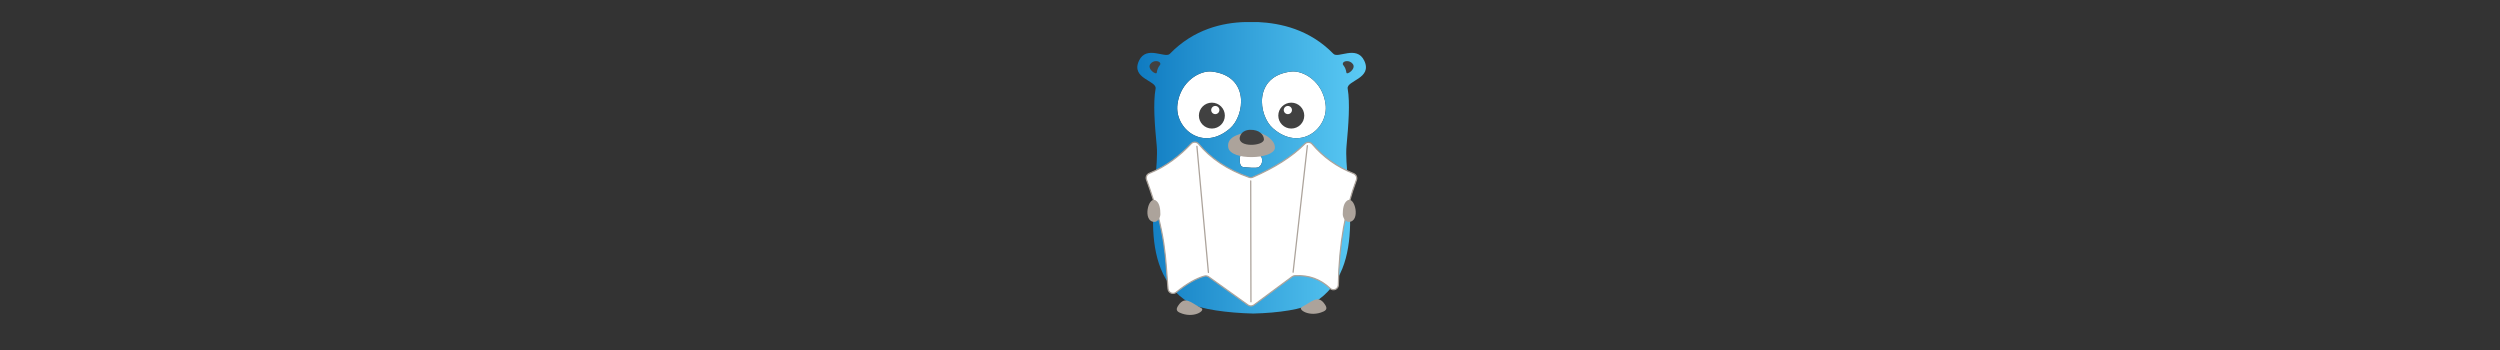<?xml version="1.0" encoding="UTF-8" standalone="no"?>
<!DOCTYPE svg PUBLIC "-//W3C//DTD SVG 1.1//EN" "http://www.w3.org/Graphics/SVG/1.1/DTD/svg11.dtd">
<svg width="100%" height="100%" viewBox="0 0 1000 140" version="1.1" xmlns="http://www.w3.org/2000/svg" xmlns:xlink="http://www.w3.org/1999/xlink" xml:space="preserve" xmlns:serif="http://www.serif.com/" style="fill-rule:evenodd;clip-rule:evenodd;stroke-linecap:round;stroke-linejoin:round;stroke-miterlimit:1.5;">
    <rect x="0" y="0" width="1000" height="140" fill="#333333" stroke="none"/>
    <g transform="matrix(1,0,0,1,0,-1300)">
        <g id="Static-Typing" serif:id="Static Typing" transform="matrix(0.977,0,0,0.182,2.84217e-13,1300)">
            <rect x="0" y="0" width="1024" height="768" style="fill:none;"/>
            <g id="Gopher" transform="matrix(0.151,0,0,0.808,450.465,46.688)">
                <path d="M381.081,363.552C378.301,364.788 373.668,395.058 387.876,396.602C397.452,397.529 423.707,400.618 429.884,396.602C441.931,388.88 440.695,370.347 433.9,365.714C422.471,358.301 384.17,362.008 381.081,363.552ZM302.625,136.834C270.811,133.127 217.375,162.78 209.344,225.792C200.695,291.274 277.915,356.139 352.046,291.274C391.892,256.371 405.792,148.88 302.625,136.834ZM517.606,136.834C414.44,148.88 428.34,256.371 468.185,291.274C542.317,356.139 619.537,291.274 610.888,225.792C603.166,162.78 549.73,133.127 517.606,136.834Z" style="fill:white;fill-rule:nonzero;"/>
                <path d="M715.598,106.873C739.382,155.985 667.104,161.236 670.811,183.166C677.606,222.703 672.973,281.39 667.722,339.151C658.764,437.066 731.969,671.506 579.382,765.714C550.656,783.629 482.394,793.514 415.058,795.058L414.44,795.058C347.104,793.514 269.575,783.629 240.849,765.714C88.571,671.506 161.776,437.066 153.127,339.151C147.568,281.39 142.934,222.703 150.039,183.166C153.745,161.236 81.467,156.293 105.251,106.873C125.637,64.556 175.985,101.931 188.649,88.649C253.205,21.622 331.66,3.707 393.436,2.162L427.413,2.162C488.88,5.251 567.336,21.931 632.201,88.649C644.865,101.931 694.903,64.556 715.598,106.873ZM381.081,363.552C378.301,364.788 373.668,395.058 387.876,396.602C397.452,397.529 423.707,400.618 429.884,396.602C441.931,388.88 440.695,370.347 433.9,365.714C422.471,358.301 384.17,362.008 381.081,363.552ZM302.625,136.834C270.811,133.127 217.375,162.78 209.344,225.792C200.695,291.274 277.915,356.139 352.046,291.274C391.892,256.371 405.792,148.88 302.625,136.834ZM517.606,136.834C414.44,148.88 428.34,256.371 468.185,291.274C542.317,356.139 619.537,291.274 610.888,225.792C603.166,162.78 549.73,133.127 517.606,136.834Z" style="fill:url(#_Linear1);fill-rule:nonzero;"/>
                <g transform="matrix(6.632,0,0,1.238,-2987.67,-57.802)">
                    <g transform="matrix(1.024,0,0,5.486,109.707,-7064.7)">
                        <path d="M359.859,1403.46C359.923,1404.19 360.384,1404.83 361.057,1405.12C361.731,1405.41 362.51,1405.31 363.086,1404.85C367.532,1401.25 371.268,1399.19 374.451,1398.33C375.017,1398.19 375.615,1398.31 376.088,1398.65C378.824,1400.61 388.407,1407.51 391.781,1409.94C392.488,1410.45 393.443,1410.45 394.142,1409.93C397.526,1407.41 407.196,1400.23 409.421,1398.58C409.735,1398.35 410.11,1398.21 410.5,1398.19C416.142,1397.88 420.72,1399.61 424.585,1403.28C425.145,1403.81 425.965,1403.95 426.674,1403.65C427.384,1403.35 427.849,1402.66 427.858,1401.89C428.125,1385.34 430.695,1371.55 435.066,1359.86C435.455,1358.84 434.951,1357.69 433.935,1357.29C427.282,1354.61 421.813,1350.64 417.428,1345.48C417.066,1345.05 416.535,1344.79 415.969,1344.77C415.403,1344.75 414.855,1344.97 414.463,1345.38C409.317,1350.56 402.312,1354.98 393.684,1358.74C393.221,1358.94 392.699,1358.96 392.223,1358.79C383.557,1355.74 376.911,1351.24 372.083,1345.44C371.72,1344.99 371.18,1344.72 370.604,1344.7C370.027,1344.68 369.47,1344.91 369.077,1345.34C364.567,1350.12 359.327,1354.34 352.378,1357.2C351.391,1357.6 350.895,1358.71 351.252,1359.71C359.306,1381.66 358.754,1391.38 359.859,1403.46Z" style="fill:white;stroke:rgb(172,163,155);stroke-width:0.5px;"/>
                    </g>
                    <g transform="matrix(1.024,-0.019,-0.003,5.297,114.744,-6798.6)">
                        <path d="M370.408,1345.49L375.155,1397.85" style="fill:none;stroke:rgb(172,163,155);stroke-width:0.51px;"/>
                    </g>
                    <g transform="matrix(1.02,0.445,-0.087,5.276,251.133,-6877.75)">
                        <path d="M370.704,1347.67L375.056,1397.64" style="fill:none;stroke:rgb(172,163,155);stroke-width:0.51px;"/>
                    </g>
                    <g transform="matrix(1,1.165,-0.217,5.168,456.577,-7063.77)">
                        <path d="M370.503,1345.24L376.074,1397.78" style="fill:none;stroke:rgb(172,163,155);stroke-width:0.51px;"/>
                    </g>
                </g>
                <path d="M410.425,299.614C429.884,296.834 476.525,319.073 473.436,345.328C469.73,375.907 353.282,379.923 347.104,343.475C343.398,321.236 361.004,307.027 410.425,299.614ZM673.282,545.792C663.707,545.483 657.529,532.819 657.529,525.097C657.529,511.197 659.382,494.826 669.575,487.722C690.579,473.205 707.259,546.1 673.282,545.792ZM147.259,545.792C113.282,546.1 129.961,473.205 150.965,487.722C161.158,494.826 163.012,511.197 163.012,525.097C163.012,532.819 156.834,545.483 147.259,545.792ZM608.726,769.73C614.903,778.687 615.212,784.865 605.328,789.498C567.645,806.795 533.977,783.629 546.641,777.143C573.514,763.552 590.193,742.239 608.726,769.73ZM211.815,772.819C230.347,745.328 247.027,766.641 273.9,780.232C286.564,786.718 252.896,809.884 215.212,792.587C205.328,787.954 205.637,781.776 211.815,772.819Z" style="fill:rgb(172,163,155);fill-rule:nonzero;"/>
                <path d="M657.838,114.286C659.382,107.799 675.444,104.71 684.402,115.83C695.212,129.112 668.649,147.336 667.413,139.923C664.324,119.846 655.985,120.772 657.838,114.286ZM162.703,114.286C164.556,120.772 156.216,119.846 153.127,139.923C151.892,147.336 125.328,129.112 136.139,115.83C144.788,104.71 160.849,107.799 162.703,114.286ZM517.919,291.877C498.472,291.877 482.706,276.112 482.706,256.664C482.706,237.217 498.472,221.452 517.919,221.452C537.366,221.452 553.131,237.217 553.131,256.664C553.131,276.112 537.366,291.877 517.919,291.877ZM508.652,252.649C514.794,252.649 519.772,247.671 519.772,241.529C519.772,235.388 514.794,230.41 508.652,230.41C502.511,230.41 497.533,235.388 497.533,241.529C497.533,247.671 502.511,252.649 508.652,252.649ZM378.61,314.44C382.317,300.232 395.29,295.598 405.792,295.29C432.664,294.672 442.857,309.189 443.784,320.618C445.637,340.077 370.27,344.71 378.61,314.44ZM302.622,291.877C283.174,291.877 267.409,276.112 267.409,256.664C267.409,237.217 283.174,221.452 302.622,221.452C322.069,221.452 337.834,237.217 337.834,256.664C337.834,276.112 322.069,291.877 302.622,291.877ZM311.888,252.649C318.029,252.649 323.008,247.671 323.008,241.529C323.008,235.388 318.029,230.41 311.888,230.41C305.747,230.41 300.768,235.388 300.768,241.529C300.768,247.671 305.747,252.649 311.888,252.649Z" style="fill:rgb(65,65,65);fill-rule:nonzero;"/>
            </g>
        </g>
    </g>
    <defs>
        <linearGradient id="_Linear1" x1="0" y1="0" x2="1" y2="0" gradientUnits="userSpaceOnUse" gradientTransform="matrix(619.975,0,0,792.896,100.437,398.61)"><stop offset="0" style="stop-color:rgb(15,123,193);stop-opacity:1"/><stop offset="1" style="stop-color:rgb(91,203,245);stop-opacity:1"/></linearGradient>
    </defs>
</svg>
